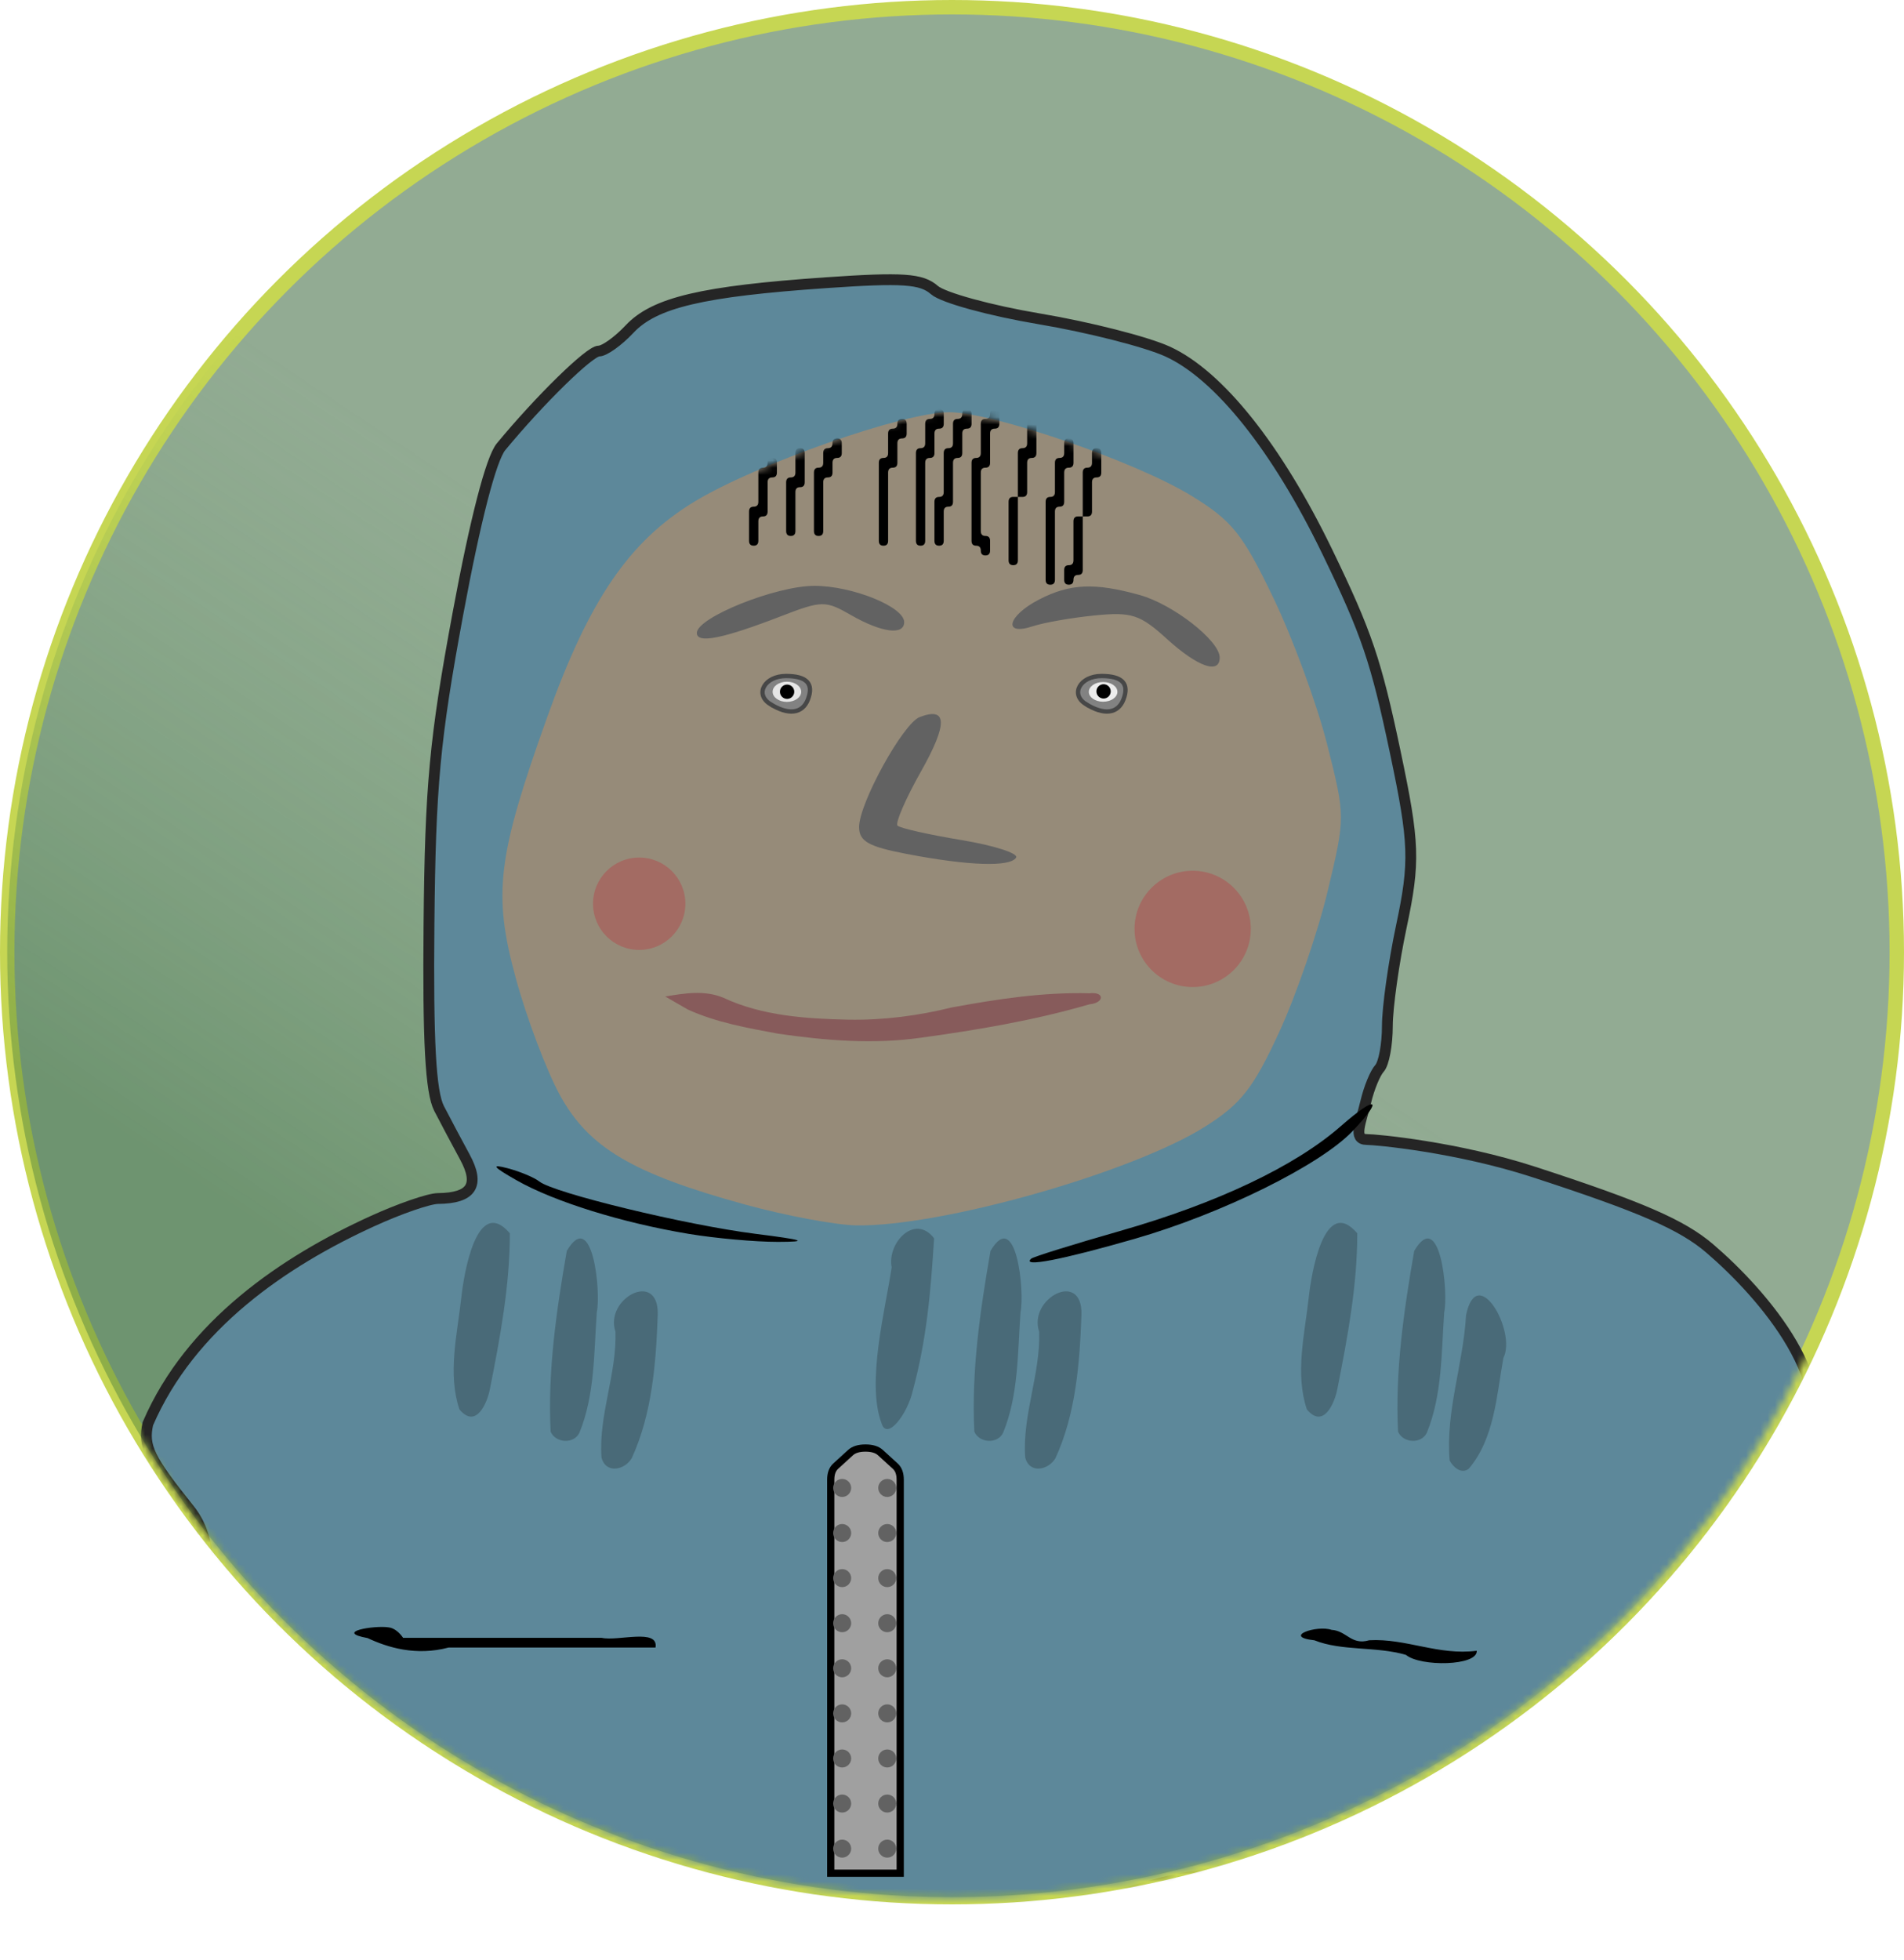 <?xml version="1.0" encoding="UTF-8" standalone="no"?>
<svg
   xmlns:osb="http://www.openswatchbook.org/uri/2009/osb"
   xmlns:dc="http://purl.org/dc/elements/1.1/"
   xmlns:cc="http://creativecommons.org/ns#"
   xmlns:rdf="http://www.w3.org/1999/02/22-rdf-syntax-ns#"
   xmlns:svg="http://www.w3.org/2000/svg"
   xmlns="http://www.w3.org/2000/svg"
   xmlns:xlink="http://www.w3.org/1999/xlink"
   viewBox="0 0 264 271.687"
   height="271.687"
   width="264"
   version="1.1"
   id="svg3590">
  <defs
     id="defs3594">
    <linearGradient
       id="linearGradient6627">
      <stop
         id="stop6629"
         offset="0"
         style="stop-color:#336d35;stop-opacity:1;" />
      <stop
         id="stop6631"
         offset="1"
         style="stop-color:#609b62;stop-opacity:0" />
    </linearGradient>
    <linearGradient
       osb:paint="solid"
       id="linearGradient6534">
      <stop
         id="stop6536"
         offset="0"
         style="stop-color:#668491;stop-opacity:1;" />
    </linearGradient>
    <linearGradient
       gradientTransform="translate(0.726,17.847)"
       gradientUnits="userSpaceOnUse"
       y2="93.119"
       x2="103.695"
       y1="177.762"
       x1="47.313"
       id="linearGradient6633"
       xlink:href="#linearGradient6627" />
    <mask
       id="mask6670"
       maskUnits="userSpaceOnUse">
      <circle
         r="131"
         cy="131.5"
         cx="131"
         id="circle6672"
         style="display:inline;opacity:1;fill:#ffffff;fill-opacity:1;fill-rule:nonzero;stroke:none;stroke-width:1;stroke-linejoin:miter;stroke-miterlimit:4;stroke-dasharray:none;stroke-dashoffset:0;stroke-opacity:1" />
    </mask>
    <mask
       id="mask6862"
       maskUnits="userSpaceOnUse">
      <path
         id="path6864"
         d="m 102.32,166.485 c -15.618,-4.286 -21.711,-7.891 -25.704,-15.207 -1.858,-3.405 -4.605,-10.69 -6.103,-16.19 -3.185,-11.688 -2.57,-16.783 4.367,-36.192 5.802,-16.234 11.346,-24.352 20.375,-29.837 8.624,-5.239 29.067,-12.416 35.365,-12.416 6.044,0 25.907,6.862 33.647,11.625 5.58,3.433 7.027,5.243 11.299,14.129 2.695,5.605 6.044,14.723 7.442,20.262 2.541,10.065 2.541,10.077 0.076,20.397 -1.356,5.679 -4.391,14.491 -6.743,19.582 -3.562,7.71 -5.261,9.881 -10.173,12.996 -10.09,6.399 -36.701,13.944 -48.442,13.736 -2.877,-0.051 -9.809,-1.349 -15.405,-2.885 z"
         style="display:inline;fill:#ffffff;fill-opacity:1" />
    </mask>
    <filter
       height="1.902"
       y="-0.451"
       width="1.902"
       x="-0.451"
       id="filter7047"
       style="color-interpolation-filters:sRGB">
      <feGaussianBlur
         id="feGaussianBlur7049"
         stdDeviation="3.028" />
    </filter>
    <filter
       height="2.012"
       y="-0.506"
       width="2.012"
       x="-0.506"
       id="filter7051"
       style="color-interpolation-filters:sRGB">
      <feGaussianBlur
         id="feGaussianBlur7053"
         stdDeviation="3.028" />
    </filter>
  </defs>
  <g
     transform="translate(0.274,-17.347)"
     style="display:inline"
     id="layer4">
    <circle
       r="131"
       cy="149.347"
       cx="131.726"
       id="path5020"
       style="opacity:1;fill:#92ab93;fill-opacity:1;fill-rule:nonzero;stroke:#c6d653;stroke-width:2;stroke-linejoin:miter;stroke-miterlimit:4;stroke-dasharray:none;stroke-dashoffset:0;stroke-opacity:1" />
  </g>
  <g
     transform="translate(0.274,-17.347)"
     style="display:inline;opacity:0.377"
     id="layer18">
    <circle
       r="131"
       cy="149.347"
       cx="131.726"
       id="path5020-7"
       style="display:inline;opacity:1;fill:url(#linearGradient6633);fill-opacity:1;fill-rule:nonzero;stroke:none;stroke-width:1;stroke-linejoin:miter;stroke-miterlimit:4;stroke-dasharray:none;stroke-dashoffset:0;stroke-opacity:1" />
  </g>
  <g
     transform="translate(0.274,-17.347)"
     style="display:inline"
     id="layer3">
    <path
       transform="translate(0.726,17.847)"
       mask="url(#mask6670)"
       id="path4985"
       d="m 117.832,266.74 c -3.474,-0.631 -19.968,-7.08 -23.969,-6.854 -24.191,1.366 -47.105,-22.618 -62.209,-35.657 -5.183,-4.474 -2.268,-10.344 -6.386,-15.483 -5.624,-7.018 -6.457,-8.733 -5.766,-11.877 5.909,-13.72 18.935,-22.525 31.123,-28.078 3.758,-1.719 7.852,-3.134 9.1,-3.144 4.682,-0.04 5.852,-1.851 3.723,-5.767 -1.073,-1.974 -2.678,-4.995 -3.566,-6.714 -1.171,-2.266 -1.556,-9.31 -1.399,-25.625 0.184,-19.117 0.788,-25.58 4.013,-42.985 2.407,-12.989 4.595,-21.451 5.978,-23.125 5.392,-6.523 12.284,-13.265 13.56,-13.265 0.768,0 2.688,-1.374 4.266,-3.054 3.454,-3.677 10.09,-5.239 27.28,-6.423 10.611,-0.731 13.192,-0.554 14.99,1.028 1.195,1.051 7.748,2.847 14.563,3.991 6.815,1.145 14.8,3.178 17.744,4.519 7.118,3.243 15.177,13.339 22.156,27.756 5.469,11.299 6.751,15.076 9.434,27.807 2.652,12.581 2.742,15.172 0.839,24.144 -1.067,5.029 -1.94,11.245 -1.94,13.812 0,2.568 -0.49,5.203 -1.089,5.856 -0.599,0.653 -1.453,2.734 -1.899,4.625 -0.667,2.828 -1.832,5.241 0.121,5.241 1.306,0 12.533,1.035 23.185,4.504 14.861,4.84 20.534,7.307 24.383,10.601 7.362,6.302 18.738,19.366 12.872,28.721 -22.299,35.564 -39.206,53.393 -78.06,58.058 -18.446,-1.398 -42.606,19.267 -53.048,7.386 z"
       style="display:inline;fill:#5d889a;fill-opacity:1;stroke:#252525;stroke-width:1.5;stroke-miterlimit:4;stroke-dasharray:none;stroke-opacity:1" />
  </g>
  <g
     transform="translate(0.274,-17.347)"
     style="display:inline"
     id="layer1">
    <path
       id="path4168"
       d="m 103.046,184.332 c -15.618,-4.286 -21.711,-7.891 -25.704,-15.207 -1.858,-3.405 -4.605,-10.69 -6.103,-16.19 -3.185,-11.688 -2.57,-16.783 4.367,-36.192 5.802,-16.234 11.346,-24.352 20.375,-29.837 8.624,-5.239 29.067,-12.416 35.365,-12.416 6.044,0 25.907,6.862 33.647,11.625 5.58,3.433 7.027,5.243 11.299,14.129 2.695,5.605 6.044,14.723 7.442,20.262 2.541,10.065 2.541,10.077 0.076,20.397 -1.356,5.679 -4.391,14.491 -6.743,19.582 -3.562,7.71 -5.261,9.881 -10.173,12.996 -10.09,6.399 -36.701,13.944 -48.442,13.736 -2.877,-0.051 -9.809,-1.349 -15.405,-2.885 z"
       style="display:inline;fill:#968b79;fill-opacity:1" />
  </g>
  <g
     transform="translate(0.274,-17.347)"
     style="display:inline"
     id="layer21">
    <path
       transform="translate(0.726,17.847)"
       mask="url(#mask6862)"
       id="path6770"
       d="m 129.213,56.221 c -0.428,0 -0.643,0.225 -0.643,0.676 0,0.45 -0.214,0.676 -0.643,0.676 -0.428,0 -0.643,0.225 -0.643,0.676 l 0,1.352 0,1.352 c 0,0.45 -0.214,0.676 -0.643,0.676 -0.428,0 -0.643,0.225 -0.643,0.676 l 0,1.352 0,1.352 0,1.352 0,1.35 0,1.352 0,1.352 0,1.352 0,1.352 0,1.352 c 0,0.45 0.214,0.676 0.643,0.676 0.428,0 0.643,-0.225 0.643,-0.676 l 0,-1.352 0,-1.352 0,-1.352 0,-1.352 0,-1.352 0,-1.35 0,-1.352 0,-1.352 c 0,-0.45 0.214,-0.676 0.643,-0.676 0.428,0 0.643,-0.225 0.643,-0.676 l 0,-1.352 0,-1.352 c 0,-0.45 0.214,-0.676 0.643,-0.676 0.428,0 0.643,-0.225 0.643,-0.676 l 0,-1.352 c 0,-0.45 -0.214,-0.676 -0.643,-0.676 z m 3.855,0 c -0.428,0 -0.643,0.225 -0.643,0.676 0,0.45 -0.214,0.676 -0.643,0.676 -0.428,0 -0.643,0.225 -0.643,0.676 l 0,1.352 0,1.352 c 10e-6,0.45 -0.214,0.676 -0.643,0.676 -0.428,0 -0.643,0.225 -0.643,0.676 l 0,1.352 0,1.352 0,1.352 0,1.35 c 0,0.45 -0.214,0.676 -0.643,0.676 -0.428,10e-7 -0.643,0.225 -0.643,0.676 l 0,1.352 0,1.352 0,1.352 0,1.352 c 0,0.45 0.214,0.676 0.643,0.676 0.428,0 0.643,-0.225 0.643,-0.676 l 0,-1.352 0,-1.352 0,-1.352 c 0,-0.45 0.214,-0.676 0.643,-0.676 0.428,0 0.643,-0.225 0.643,-0.676 l 0,-1.352 0,-1.35 0,-1.352 0,-1.352 c 10e-6,-0.45 0.214,-0.676 0.643,-0.676 0.428,0 0.643,-0.225 0.643,-0.676 l 0,-1.352 0,-1.352 c 0,-0.45 0.214,-0.676 0.643,-0.676 0.428,0 0.643,-0.225 0.643,-0.676 l 0,-1.352 c 0,-0.45 -0.214,-0.676 -0.643,-0.676 z m 3.855,0 c -0.428,0 -0.643,0.225 -0.643,0.676 0,0.45 -0.214,0.676 -0.643,0.676 -0.428,0 -0.643,0.225 -0.643,0.676 l 0,1.352 0,1.352 0,1.352 c 0,0.45 -0.214,0.676 -0.643,0.676 -0.428,0 -0.643,0.225 -0.643,0.676 l 0,1.352 0,1.352 0,1.35 0,1.352 0,1.352 0,1.352 0,1.352 0,1.352 c 0,0.45 0.214,0.676 0.643,0.676 0.428,0 0.643,0.225 0.643,0.676 0,0.45 0.214,0.676 0.643,0.676 0.428,0 0.643,-0.225 0.643,-0.676 l 0,-1.352 c 0,-0.45 -0.214,-0.676 -0.643,-0.676 -0.428,0 -0.643,-0.225 -0.643,-0.676 l 0,-1.352 0,-1.352 0,-1.352 0,-1.352 0,-1.35 0,-1.352 c 0,-0.45 0.214,-0.676 0.643,-0.676 0.428,0 0.643,-0.225 0.643,-0.676 l 0,-1.352 0,-1.352 0,-1.352 c 0,-0.45 0.214,-0.676 0.643,-0.676 0.428,0 0.643,-0.225 0.643,-0.676 l 0,-1.352 c 0,-0.45 -0.214,-0.676 -0.643,-0.676 z m -12.852,1.352 c -0.428,0 -0.643,0.225 -0.643,0.676 0,0.45 -0.214,0.676 -0.643,0.676 -0.428,0 -0.643,0.225 -0.643,0.676 l 0,1.352 0,1.352 c 0,0.45 -0.214,0.676 -0.643,0.676 -0.428,0 -0.643,0.225 -0.643,0.676 l 0,1.352 0,1.352 0,1.35 0,1.352 0,1.352 0,1.352 0,1.352 0,1.352 c 0,0.45 0.214,0.676 0.643,0.676 0.428,0 0.643,-0.225 0.643,-0.676 l 0,-1.352 0,-1.352 0,-1.352 0,-1.352 0,-1.352 0,-1.35 0,-1.352 c 0,-0.45 0.214,-0.676 0.643,-0.676 0.428,0 0.643,-0.225 0.643,-0.676 l 0,-1.352 0,-1.352 c 0,-0.45 0.214,-0.676 0.643,-0.676 0.428,0 0.643,-0.225 0.643,-0.676 l 0,-1.352 c 0,-0.45 -0.214,-0.676 -0.643,-0.676 z m 17.992,0 c -0.428,0 -0.643,0.225 -0.643,0.676 l 0,1.352 0,1.352 c 0,0.45 -0.214,0.676 -0.643,0.676 -0.428,0 -0.643,0.225 -0.643,0.676 l 0,1.352 0,1.352 0,1.352 0,1.35 0,0.676 0.643,0 c 0.428,0 0.643,-0.225 0.643,-0.676 l 0,-1.35 0,-1.352 0,-1.352 c 0,-0.45 0.214,-0.676 0.643,-0.676 0.428,0 0.641,-0.225 0.641,-0.676 l 0,-1.352 0,-1.352 0,-1.352 c 0,-0.45 -0.212,-0.676 -0.641,-0.676 z m -1.928,10.811 -0.643,0 c -0.428,0 -0.643,0.225 -0.643,0.676 l 0,1.352 0,1.352 0,1.352 0,1.352 0,1.352 0,1.352 c 0,0.45 0.214,0.676 0.643,0.676 0.428,0 0.643,-0.225 0.643,-0.676 l 0,-1.352 0,-1.352 0,-1.352 0,-1.352 0,-1.352 0,-1.352 0,-0.676 z m -25.061,-8.107 c -0.428,0 -0.643,0.225 -0.643,0.676 0,0.45 -0.214,0.676 -0.643,0.676 -0.428,0 -0.643,0.225 -0.643,0.676 l 0,1.352 c 0,0.45 -0.214,0.676 -0.643,0.676 -0.428,0 -0.643,0.225 -0.643,0.676 l 0,1.352 0,1.35 0,1.352 0,1.352 0,1.352 0,1.352 c 0,0.45 0.214,0.676 0.643,0.676 0.428,0 0.643,-0.225 0.643,-0.676 l 0,-1.352 0,-1.352 0,-1.352 0,-1.352 0,-1.35 c 0,-0.45 0.214,-0.676 0.643,-0.676 0.428,0 0.643,-0.225 0.643,-0.676 l 0,-1.352 c 0,-0.45 0.214,-0.676 0.643,-0.676 0.428,0 0.643,-0.225 0.643,-0.676 l 0,-1.352 c 0,-0.45 -0.214,-0.676 -0.643,-0.676 z m 32.127,0 c -0.428,0 -0.643,0.225 -0.643,0.676 l 0,1.352 c 0,0.45 -0.214,0.676 -0.643,0.676 -0.428,0 -0.643,0.225 -0.643,0.676 l 0,1.352 0,1.352 0,1.35 c 0,0.45 -0.214,0.676 -0.643,0.676 -0.428,0 -0.643,0.225 -0.643,0.676 l 0,1.352 0,1.352 0,1.352 0,1.352 0,1.352 0,1.352 0,1.352 0,1.352 c 0,0.45 0.214,0.676 0.643,0.676 0.428,0 0.643,-0.225 0.643,-0.676 l 0,-1.352 0,-1.352 0,-1.352 0,-1.352 0,-1.352 0,-1.352 0,-1.352 c 0,-0.45 0.214,-0.676 0.643,-0.676 0.428,0 0.643,-0.225 0.643,-0.676 l 0,-1.352 0,-1.35 0,-1.352 c 0,-0.45 0.214,-0.676 0.643,-0.676 0.428,0 0.643,-0.225 0.643,-0.676 l 0,-1.352 0,-1.352 c 0,-0.45 -0.214,-0.676 -0.643,-0.676 z m -37.268,1.352 c -0.428,0 -0.643,0.225 -0.643,0.676 l 0,1.352 0,1.352 c 0,0.45 -0.214,0.676 -0.643,0.676 -0.428,0 -0.643,0.225 -0.643,0.676 l 0,1.35 0,1.352 0,1.352 0,1.352 0,1.352 c 0,0.45 0.214,0.676 0.643,0.676 0.428,0 0.643,-0.225 0.643,-0.676 l 0,-1.352 0,-1.352 0,-1.352 0,-1.352 c 0,-0.45 0.214,-0.676 0.643,-0.676 0.428,0 0.643,-0.223 0.643,-0.674 l 0,-1.352 0,-1.352 0,-1.352 c 0,-0.45 -0.214,-0.676 -0.643,-0.676 z m 41.123,0 c -0.428,0 -0.643,0.225 -0.643,0.676 l 0,1.352 c 0,0.45 -0.214,0.676 -0.643,0.676 -0.428,0 -0.643,0.225 -0.643,0.676 l 0,1.352 0,1.35 0,1.352 0,1.352 0,0.676 0.643,0 c 0.428,0 0.643,-0.225 0.643,-0.676 l 0,-1.352 0,-1.352 0,-1.35 c 0,-0.45 0.214,-0.676 0.643,-0.676 0.428,0 0.643,-0.225 0.643,-0.676 l 0,-1.352 0,-1.352 c 0,-0.45 -0.214,-0.676 -0.643,-0.676 z m -1.928,9.459 -0.643,0 c -0.428,0 -0.643,0.225 -0.643,0.676 l 0,1.352 0,1.352 0,1.352 0,1.352 c 0,0.45 -0.214,0.676 -0.643,0.676 -0.428,0 -0.643,0.225 -0.643,0.676 l 0,1.352 c 0,0.45 0.214,0.676 0.643,0.676 0.428,0 0.643,-0.225 0.643,-0.676 0,-0.45 0.214,-0.676 0.643,-0.676 0.428,10e-7 0.643,-0.225 0.643,-0.676 l 0,-1.352 0,-1.352 0,-1.352 0,-1.352 0,-1.352 0,-0.676 z m -43.051,-8.107 c -0.428,0 -0.643,0.225 -0.643,0.676 0,0.45 -0.214,0.676 -0.643,0.676 -0.428,0 -0.643,0.225 -0.643,0.676 l 0,1.352 0,1.35 0,1.352 c 0,0.45 -0.214,0.676 -0.643,0.676 -0.428,0 -0.643,0.225 -0.643,0.676 l 0,1.352 0,1.352 0,1.352 c 0,0.45 0.214,0.676 0.643,0.676 0.428,0 0.643,-0.225 0.643,-0.676 l 0,-1.352 0,-1.352 c 0,-0.45 0.214,-0.676 0.643,-0.676 0.428,0 0.643,-0.225 0.643,-0.676 l 0,-1.352 0,-1.352 0,-1.35 c 0,-0.45 0.214,-0.676 0.643,-0.676 0.428,0 0.643,-0.225 0.643,-0.676 l 0,-1.352 c 0,-0.45 -0.214,-0.676 -0.643,-0.676 z"
       style="display:inline;fill:#000000;fill-opacity:1" />
  </g>
  <g
     transform="translate(0.274,-17.347)"
     style="display:inline;opacity:0.568"
     id="layer22">
    <circle
       r="8.061"
       cy="146.118"
       cx="165.095"
       id="path6867"
       style="opacity:1;fill:#ad5252;fill-opacity:1;fill-rule:nonzero;stroke:none;stroke-width:0.6;stroke-linejoin:miter;stroke-miterlimit:4;stroke-dasharray:none;stroke-dashoffset:0;stroke-opacity:1;filter:url(#filter7047)" />
    <circle
       transform="matrix(0.891,0,0,0.891,11.692,32.867)"
       r="7.185"
       cy="123.189"
       cx="86.04"
       id="path6869"
       style="opacity:1;fill:#ad5252;fill-opacity:1;fill-rule:nonzero;stroke:none;stroke-width:0.6;stroke-linejoin:miter;stroke-miterlimit:4;stroke-dasharray:none;stroke-dashoffset:0;stroke-opacity:1;filter:url(#filter7051)" />
  </g>
  <g
     transform="translate(0.274,-17.347)"
     style="display:inline"
     id="layer2">
    <path
       id="path6674"
       d="m 125.407,135.719 c -5.274,-1.014 -6.562,-1.746 -6.562,-3.729 0,-3.295 6.094,-14.353 8.397,-15.237 3.858,-1.48 3.915,0.928 0.179,7.548 -2.133,3.78 -3.594,7.157 -3.246,7.505 0.348,0.348 4.337,1.247 8.865,1.997 4.528,0.75 7.934,1.846 7.57,2.435 -0.822,1.331 -6.61,1.133 -15.202,-0.519 z"
       style="display:inline;fill:#626262;fill-opacity:1" />
  </g>
  <g
     transform="translate(0.274,-17.347)"
     style="display:inline"
     id="layer6">
    <path
       id="path6692"
       d="m 107.595,160.639 c -4.237,-0.782 -8.558,-1.554 -12.5,-3.345 -1.042,-0.601 -2.083,-1.203 -3.125,-1.804 2.66,-0.45 5.447,-0.911 8.035,0.162 5.406,2.537 11.512,2.919 17.401,3.05 4.81,0.078 9.605,-0.538 14.271,-1.693 6.292,-1.157 12.683,-2.138 19.096,-1.967 2.2,-0.248 2.048,1.352 0.03,1.523 -7.637,2.226 -15.511,3.556 -23.384,4.637 -6.578,0.94 -13.28,0.392 -19.824,-0.563 z"
       style="display:inline;fill:#875b5b;fill-opacity:1" />
  </g>
  <g
     transform="translate(0.274,-17.347)"
     style="display:inline"
     id="layer7">
    <path
       id="path6710"
       d="m 106.497,114.93 c -2.165,-1.371 -0.736,-3.871 2.213,-3.871 2.878,0 3.876,1.067 3.04,3.247 -0.764,1.99 -2.727,2.223 -5.253,0.623 z m 43.75,0 c -2.165,-1.371 -0.736,-3.871 2.213,-3.871 2.878,0 3.876,1.067 3.04,3.247 -0.764,1.99 -2.727,2.223 -5.253,0.623 z"
       style="display:inline;fill:#828282;fill-opacity:1;stroke:#474747;stroke-width:0.6;stroke-miterlimit:4;stroke-dasharray:none;stroke-opacity:1" />
  </g>
  <g
     transform="translate(0.274,-17.347)"
     style="display:inline"
     id="layer9">
    <path
       id="path6727"
       d="m 161.514,105.912 c -3.719,-3.381 -4.878,-3.758 -10,-3.249 -3.186,0.316 -7.059,0.994 -8.606,1.507 -4.179,1.384 -3.513,-1.434 0.875,-3.703 4.296,-2.222 7.695,-2.377 13.955,-0.638 4.639,1.288 11.107,6.339 11.107,8.671 0,2.376 -3.06,1.295 -7.331,-2.588 z m -65.169,-0.819 c 0,-2.143 10.953,-6.533 16.298,-6.533 5.263,0 12.452,2.905 12.452,5.032 0,1.863 -3.134,1.455 -7.329,-0.953 -3.606,-2.07 -4.06,-2.063 -9.789,0.149 -8.063,3.113 -11.632,3.82 -11.632,2.305 z"
       style="display:inline;fill:#626262;fill-opacity:1" />
  </g>
  <g
     transform="translate(0.274,-17.347)"
     style="display:inline"
     id="layer24">
    <ellipse
       ry="1.4"
       rx="1.981"
       cy="113.248"
       cx="108.835"
       id="path7076"
       style="opacity:1;fill:#e6e6e6;fill-opacity:1;fill-rule:nonzero;stroke:none;stroke-width:0.6;stroke-linejoin:miter;stroke-miterlimit:4;stroke-dasharray:none;stroke-dashoffset:0;stroke-opacity:1" />
    <ellipse
       ry="1.366"
       rx="1.981"
       cy="113.259"
       cx="152.68"
       id="path7078"
       style="opacity:1;fill:#ececec;fill-opacity:1;fill-rule:nonzero;stroke:none;stroke-width:0.6;stroke-linejoin:miter;stroke-miterlimit:4;stroke-dasharray:none;stroke-dashoffset:0;stroke-opacity:1" />
  </g>
  <g
     transform="translate(0.274,-17.347)"
     style="display:inline"
     id="layer23">
    <circle
       r="0.992"
       cy="113.241"
       cx="108.861"
       id="path7058"
       style="opacity:1;fill:#000000;fill-opacity:1;fill-rule:nonzero;stroke:none;stroke-width:0.6;stroke-linejoin:miter;stroke-miterlimit:4;stroke-dasharray:none;stroke-dashoffset:0;stroke-opacity:1" />
    <circle
       r="0.992"
       cy="113.191"
       cx="152.743"
       id="path7058-5"
       style="opacity:1;fill:#000000;fill-opacity:1;fill-rule:nonzero;stroke:none;stroke-width:0.6;stroke-linejoin:miter;stroke-miterlimit:4;stroke-dasharray:none;stroke-dashoffset:0;stroke-opacity:1" />
  </g>
  <g
     transform="translate(0.274,-17.347)"
     style="display:inline"
     id="layer25">
    <path
       id="path7080"
       d="m 142.699,191.837 c 0.286,-0.26 5.807,-1.981 12.269,-3.826 13.524,-3.86 24.352,-9.001 30.698,-14.572 4.938,-4.335 5.969,-3.893 1.617,0.693 -4.488,4.73 -18.133,11.476 -30.258,14.96 -10.182,2.926 -15.688,3.981 -14.325,2.745 z m -47.459,-3.438 c -9.261,-1.538 -18.68,-4.47 -23.895,-7.437 -3.292,-1.873 -3.602,-2.286 -1.25,-1.668 1.719,0.452 3.701,1.278 4.404,1.836 2.02,1.603 20.356,6.043 29.971,7.257 6.774,0.856 7.48,1.108 3.125,1.117 -3.094,0.006 -8.654,-0.491 -12.355,-1.106 z"
       style="display:inline;fill:#000000" />
  </g>
  <g
     transform="translate(0.274,-17.347)"
     style="display:inline"
     id="layer13">
    <path
       id="path7188"
       d="m 83.127,219.394 c -0.424,-5.869 2.123,-11.532 1.937,-17.436 -1.562,-4.601 6.002,-8.643 5.863,-2.388 -0.241,6.714 -0.773,13.767 -3.609,19.927 -0.987,1.661 -3.604,2.2 -4.191,-0.103 z m 58.75,0 c -0.424,-5.869 2.123,-11.532 1.937,-17.436 -1.562,-4.601 6.002,-8.643 5.863,-2.388 -0.241,6.714 -0.773,13.767 -3.609,19.927 -0.987,1.661 -3.604,2.2 -4.191,-0.103 z m 58.851,0.429 c -0.593,-6.769 1.895,-13.389 2.271,-20.139 1.532,-7.48 7.057,2.255 5.179,5.917 -0.94,5.205 -1.238,11.171 -4.797,15.35 -1.031,0.809 -2.171,-0.226 -2.653,-1.129 z M 76.074,215.808 c -0.424,-8.368 0.806,-16.81 2.239,-25.05 3.585,-6.084 4.763,5.707 4.162,8.497 -0.403,5.585 -0.258,11.469 -2.414,16.715 -0.767,1.603 -3.322,1.428 -3.987,-0.161 z m 58.75,0 c -0.424,-8.368 0.806,-16.81 2.239,-25.05 3.585,-6.084 4.763,5.707 4.162,8.497 -0.403,5.585 -0.258,11.469 -2.414,16.715 -0.767,1.603 -3.322,1.428 -3.987,-0.161 z m 58.75,0 c -0.424,-8.368 0.806,-16.81 2.239,-25.05 3.585,-6.084 4.763,5.707 4.162,8.497 -0.403,5.585 -0.258,11.469 -2.414,16.715 -0.767,1.603 -3.322,1.428 -3.987,-0.161 z M 63.428,212.726 c -1.654,-4.932 -0.313,-10.364 0.252,-15.42 0.359,-3.451 2.176,-14.306 6.739,-8.994 0.006,7.225 -1.348,14.445 -2.749,21.521 -0.372,2.014 -1.945,5.675 -4.241,2.893 z m 58.527,1.922 c -2.137,-5.662 0.556,-15.879 1.403,-21.603 -0.66,-3.418 3.233,-7.506 5.884,-4.035 -0.456,7.332 -1.026,14.041 -2.958,21.143 -0.715,3.18 -3.569,6.996 -4.33,4.494 z m 58.973,-1.922 c -1.654,-4.932 -0.313,-10.364 0.252,-15.42 0.359,-3.451 2.176,-14.306 6.739,-8.994 0.006,7.225 -1.348,14.445 -2.749,21.521 -0.372,2.014 -1.945,5.675 -4.241,2.893 z"
       style="display:inline;fill:#496a78;fill-opacity:1" />
  </g>
  <g
     transform="translate(0.274,-17.347)"
     style="display:inline"
     id="layer27">
    <path
       id="path7212"
       d="m 117.665,218.712 q 0.344,-0.313 0.86,-0.47 0.516,-0.157 1.204,-0.157 0.688,0 1.204,0.157 0.516,0.157 0.86,0.47 0.344,0.313 0.688,0.627 0.344,0.313 0.688,0.627 0.344,0.313 0.688,0.627 0.344,0.313 0.516,0.784 0.172,0.47 0.172,1.097 0,0.627 0,1.254 0,0.627 0,1.254 0,0.627 0,1.254 0,0.627 0,1.254 0,0.627 0,1.254 0,0.627 0,1.254 0,0.627 0,1.254 0,0.627 0,1.254 0,0.627 0,1.254 0,0.627 0,1.254 0,0.627 0,1.254 0,0.627 0,1.254 0,0.627 0,1.254 0,0.627 0,1.254 0,0.627 0,1.254 0,0.627 0,1.254 0,0.627 0,1.254 0,0.627 0,1.254 0,0.627 0,1.254 0,0.627 0,1.254 0,0.627 0,1.254 0,0.627 0,1.254 0,0.627 0,1.254 0,0.627 0,1.254 0,0.627 0,1.254 0,0.627 0,1.254 0,0.627 0,1.254 0,0.627 0,1.254 0,0.627 0,1.254 0,0.627 0,1.254 0,0.627 0,1.254 0,0.627 0,1.254 0,0.627 0,1.254 0,0.627 0,1.254 0,0.627 0,1.254 0,0.627 0,1.254 0,0.627 0,1.254 0,0.627 0,1.254 0,0.627 0,1.254 0,0.627 0,1.254 0,0.627 0,1.254 0,0.627 0,1.254 0,0.627 0,1.254 l 0,0.627 -0.688,0 -0.688,0 -0.688,0 -0.688,0 -0.688,0 -0.688,0 -0.688,0 -0.688,0 -0.688,0 -0.688,0 -0.688,0 -0.688,0 -0.688,0 -0.688,0 0,-0.627 q 0,-0.627 0,-1.254 0,-0.627 0,-1.254 0,-0.627 0,-1.254 0,-0.627 0,-1.254 0,-0.627 0,-1.254 0,-0.627 0,-1.254 0,-0.627 0,-1.254 0,-0.627 0,-1.254 0,-0.627 0,-1.254 0,-0.627 0,-1.254 0,-0.627 0,-1.254 0,-0.627 0,-1.254 0,-0.627 0,-1.254 0,-0.627 0,-1.254 0,-0.627 0,-1.254 0,-0.627 0,-1.254 0,-0.627 0,-1.254 0,-0.627 0,-1.254 0,-0.627 0,-1.254 0,-0.627 0,-1.254 0,-0.627 0,-1.254 0,-0.627 0,-1.254 0,-0.627 0,-1.254 0,-0.627 0,-1.254 0,-0.627 0,-1.254 0,-0.627 0,-1.254 0,-0.627 0,-1.254 0,-0.627 0,-1.254 0,-0.627 0,-1.254 0,-0.627 0,-1.254 0,-0.627 0,-1.254 0,-0.627 0,-1.254 0,-0.627 0,-1.254 0,-0.627 0,-1.254 0,-0.627 0,-1.254 0,-0.627 0,-1.254 0,-0.627 0,-1.254 0,-0.627 0,-1.254 0,-0.627 0,-1.254 0,-0.627 0,-1.254 0,-0.627 0,-1.254 0,-0.627 0,-1.254 0,-0.627 0,-1.254 0,-0.627 0.172,-1.097 0.172,-0.47 0.516,-0.784 0.344,-0.313 0.688,-0.627 0.344,-0.313 0.688,-0.627 0.344,-0.313 0.688,-0.627"
       style="display:inline;fill:#a0a0a0;fill-opacity:1;stroke:#000000;stroke-opacity:1" />
  </g>
  <g
     transform="translate(0.274,-17.347)"
     style="display:inline"
     id="layer15">
    <path
       id="path7319"
       d="m 115.247,273.618 c 0,-0.688 0.562,-1.25 1.25,-1.25 0.688,0 1.25,0.562 1.25,1.25 0,0.688 -0.562,1.25 -1.25,1.25 -0.688,0 -1.25,-0.562 -1.25,-1.25 z m 6.25,0 c 0,-0.688 0.562,-1.25 1.25,-1.25 0.688,0 1.25,0.562 1.25,1.25 0,0.688 -0.562,1.25 -1.25,1.25 -0.688,0 -1.25,-0.562 -1.25,-1.25 z m -6.25,-6.25 c 0,-0.688 0.562,-1.25 1.25,-1.25 0.688,0 1.25,0.562 1.25,1.25 0,0.688 -0.562,1.25 -1.25,1.25 -0.688,0 -1.25,-0.562 -1.25,-1.25 z m 6.25,0 c 0,-0.688 0.562,-1.25 1.25,-1.25 0.688,0 1.25,0.562 1.25,1.25 0,0.688 -0.562,1.25 -1.25,1.25 -0.688,0 -1.25,-0.562 -1.25,-1.25 z m -6.25,-6.25 c 0,-0.688 0.562,-1.25 1.25,-1.25 0.688,0 1.25,0.562 1.25,1.25 0,0.688 -0.562,1.25 -1.25,1.25 -0.688,0 -1.25,-0.562 -1.25,-1.25 z m 6.25,0 c 0,-0.688 0.562,-1.25 1.25,-1.25 0.688,0 1.25,0.562 1.25,1.25 0,0.688 -0.562,1.25 -1.25,1.25 -0.688,0 -1.25,-0.562 -1.25,-1.25 z m -6.25,-6.25 c 0,-0.688 0.562,-1.25 1.25,-1.25 0.688,0 1.25,0.562 1.25,1.25 0,0.688 -0.562,1.25 -1.25,1.25 -0.688,0 -1.25,-0.562 -1.25,-1.25 z m 6.25,0 c 0,-0.688 0.562,-1.25 1.25,-1.25 0.688,0 1.25,0.562 1.25,1.25 0,0.688 -0.562,1.25 -1.25,1.25 -0.688,0 -1.25,-0.562 -1.25,-1.25 z m -6.25,-6.25 c 0,-0.688 0.562,-1.25 1.25,-1.25 0.688,0 1.25,0.562 1.25,1.25 0,0.688 -0.562,1.25 -1.25,1.25 -0.688,0 -1.25,-0.562 -1.25,-1.25 z m 6.25,0 c 0,-0.688 0.562,-1.25 1.25,-1.25 0.688,0 1.25,0.562 1.25,1.25 0,0.688 -0.562,1.25 -1.25,1.25 -0.688,0 -1.25,-0.562 -1.25,-1.25 z m -6.25,-6.25 c 0,-0.688 0.562,-1.25 1.25,-1.25 0.688,0 1.25,0.562 1.25,1.25 0,0.688 -0.562,1.25 -1.25,1.25 -0.688,0 -1.25,-0.562 -1.25,-1.25 z m 6.25,0 c 0,-0.688 0.562,-1.25 1.25,-1.25 0.688,0 1.25,0.562 1.25,1.25 0,0.688 -0.562,1.25 -1.25,1.25 -0.688,0 -1.25,-0.562 -1.25,-1.25 z m -6.25,-6.25 c 0,-0.688 0.562,-1.25 1.25,-1.25 0.688,0 1.25,0.562 1.25,1.25 0,0.688 -0.562,1.25 -1.25,1.25 -0.688,0 -1.25,-0.562 -1.25,-1.25 z m 6.25,0 c 0,-0.688 0.562,-1.25 1.25,-1.25 0.688,0 1.25,0.562 1.25,1.25 0,0.688 -0.562,1.25 -1.25,1.25 -0.688,0 -1.25,-0.562 -1.25,-1.25 z m -6.25,-6.25 c 0,-0.688 0.562,-1.25 1.25,-1.25 0.688,0 1.25,0.562 1.25,1.25 0,0.688 -0.562,1.25 -1.25,1.25 -0.688,0 -1.25,-0.562 -1.25,-1.25 z m 6.25,0 c 0,-0.688 0.562,-1.25 1.25,-1.25 0.688,0 1.25,0.562 1.25,1.25 0,0.688 -0.562,1.25 -1.25,1.25 -0.688,0 -1.25,-0.562 -1.25,-1.25 z m -6.25,-6.25 c 0,-0.688 0.562,-1.25 1.25,-1.25 0.688,0 1.25,0.562 1.25,1.25 0,0.688 -0.562,1.25 -1.25,1.25 -0.688,0 -1.25,-0.562 -1.25,-1.25 z m 6.25,0 c 0,-0.688 0.562,-1.25 1.25,-1.25 0.688,0 1.25,0.562 1.25,1.25 0,0.688 -0.562,1.25 -1.25,1.25 -0.688,0 -1.25,-0.562 -1.25,-1.25 z"
       style="display:inline;fill:#626262;fill-opacity:1" />
  </g>
  <g
     transform="translate(0.274,-17.347)"
     style="display:inline"
     id="layer28">
    <path
       id="path7357"
       d="m 53.56,242.939 c -1.925,-0.288 -7.603,0.633 -2.866,1.489 2.762,1.299 6.704,2.521 11.244,1.308 l 28.681,0 c 0.445,-2.708 -5.219,-0.833 -7.467,-1.342 l -27.529,0 c -0.46,-0.657 -1.205,-1.394 -2.062,-1.455 z m 130.789,0.35 c -2.023,-0.707 -6.901,0.953 -2.368,1.45 3.816,1.524 8.552,0.809 12.69,2.019 1.98,1.665 9.971,1.559 9.812,-0.57 -5.323,0.688 -9.77,-1.737 -14.906,-1.456 -2.517,0.738 -3.113,-1.321 -5.228,-1.443 z"
       style="display:inline;fill:#000000;fill-opacity:1" />
  </g>
</svg>

